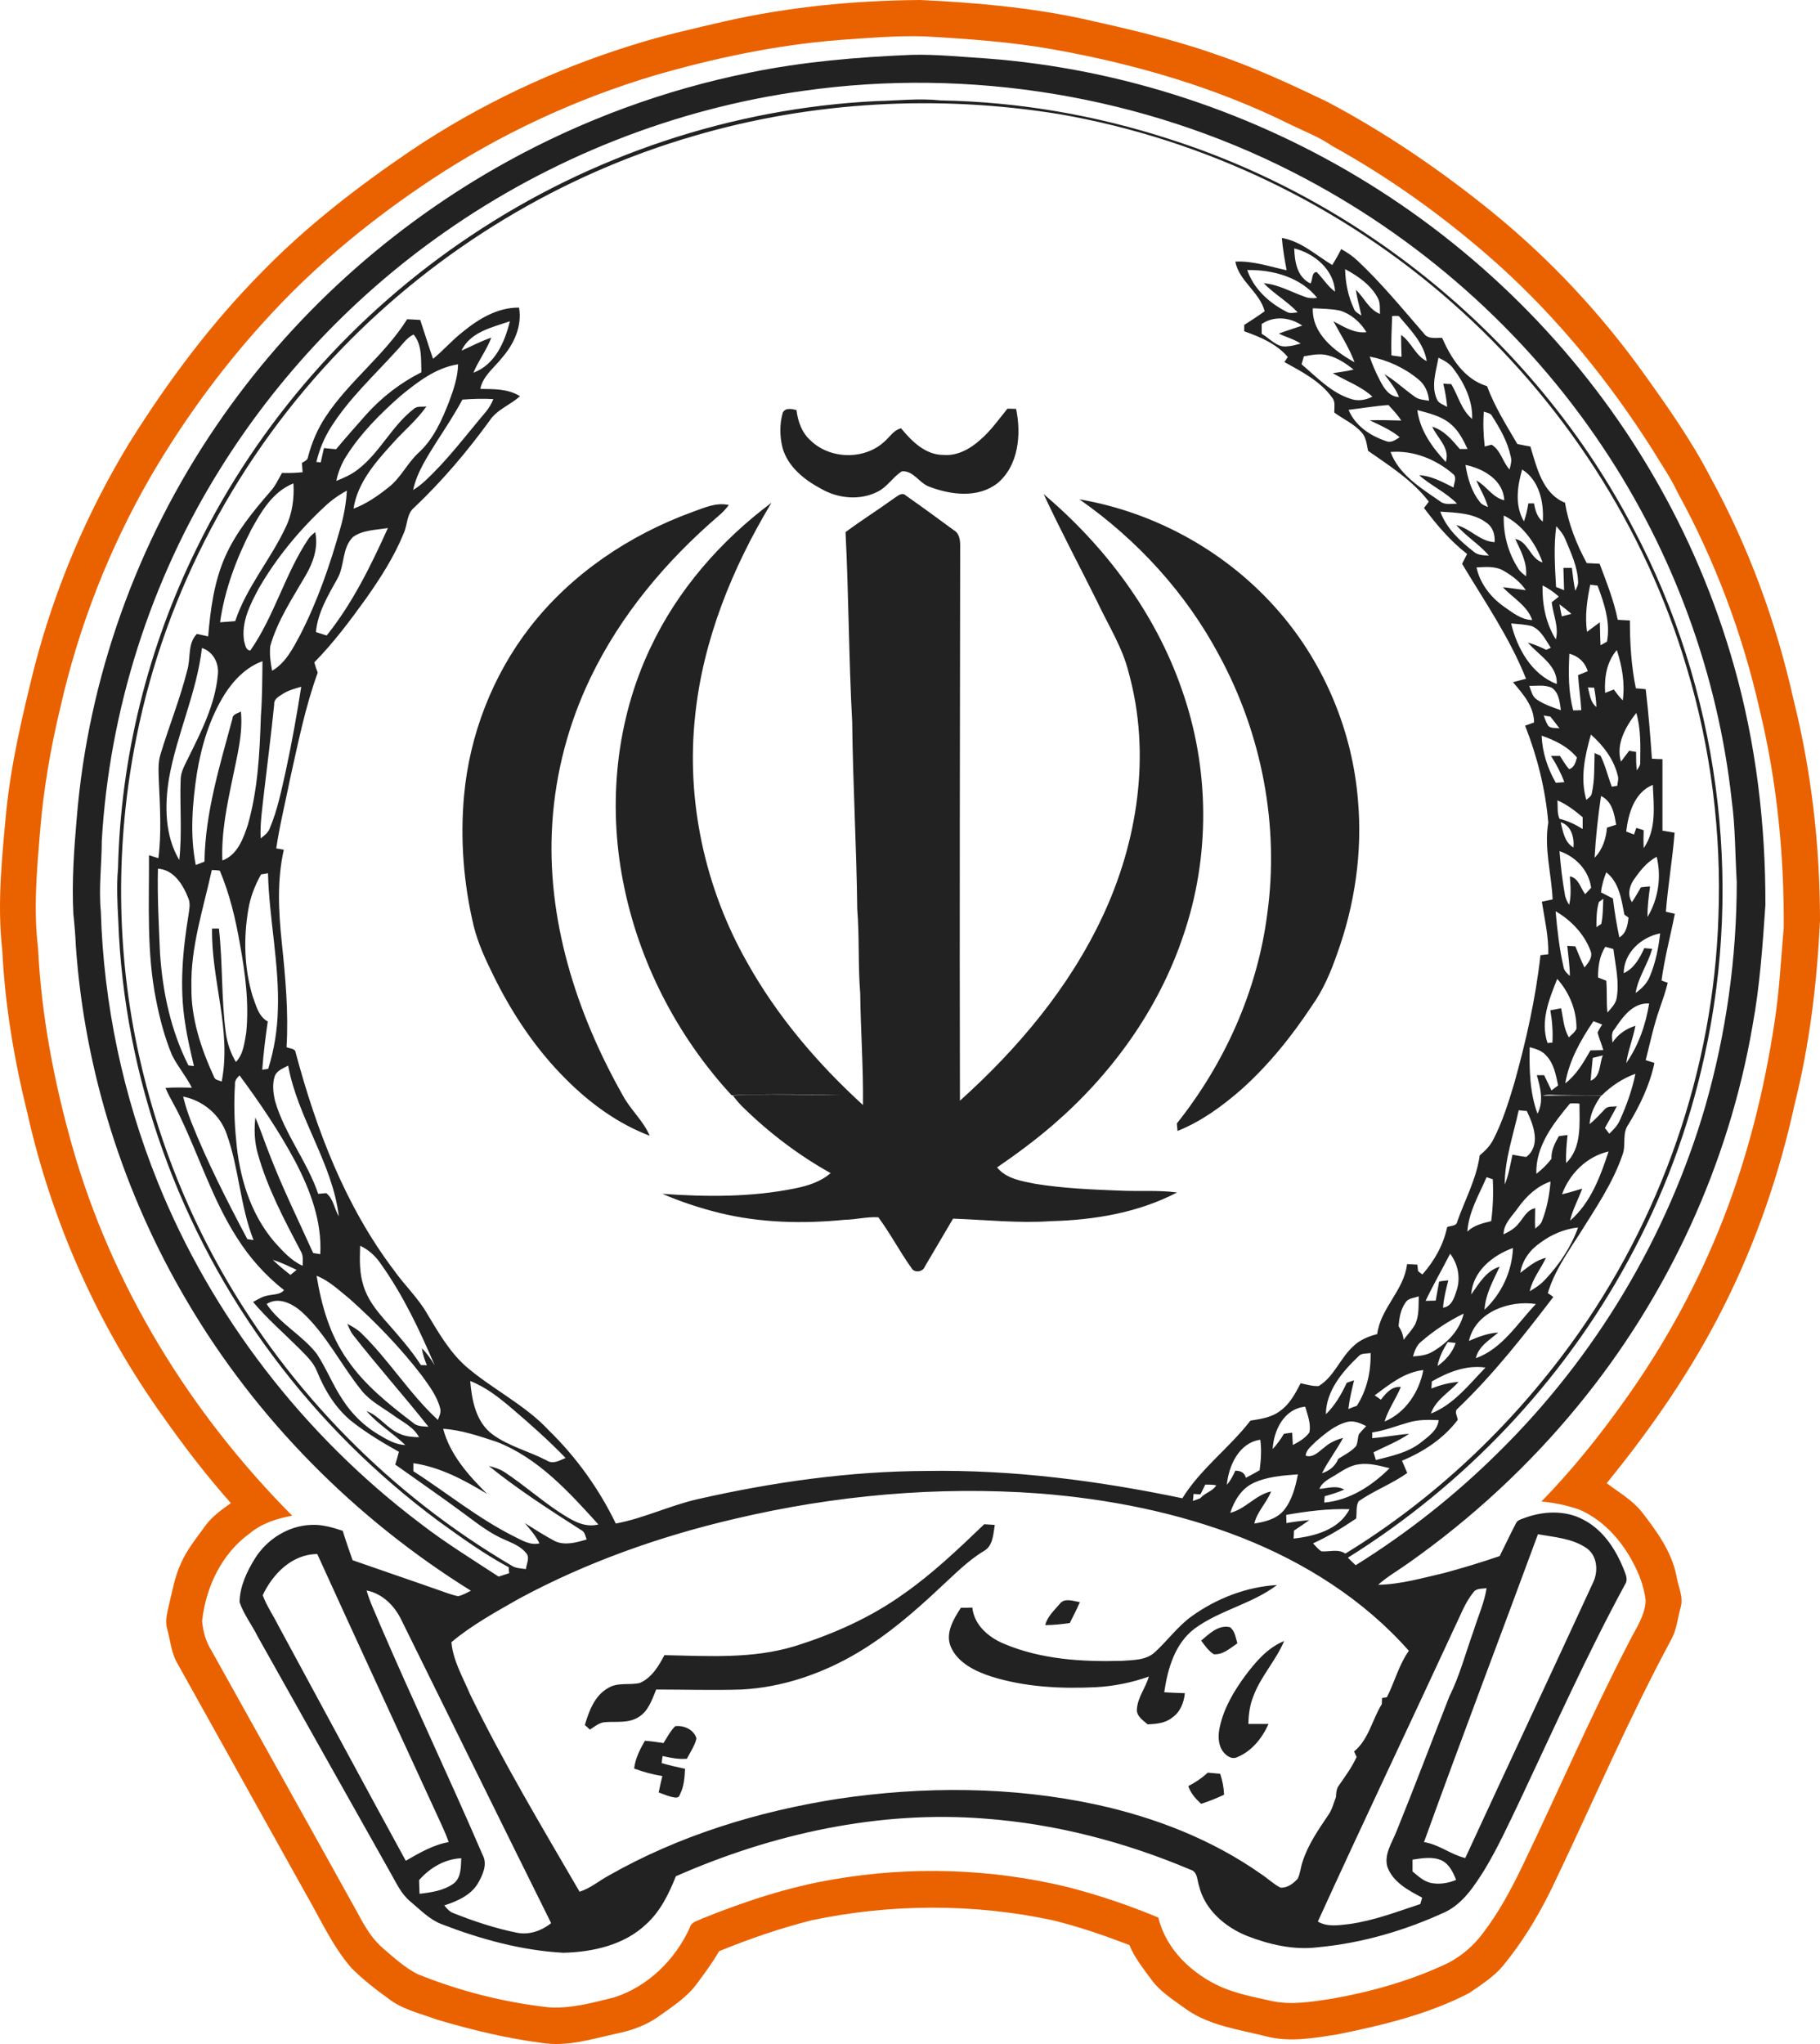<svg xmlns="http://www.w3.org/2000/svg" width="114" height="128" viewBox="0 0 114 128">
  <g fill="none" transform="translate(-6)">
    <path d="M17.741,0.094 L108.307,0.094 C117.876,0.094 125.768,7.999 125.768,17.579 L125.768,108.276 C125.768,117.857 117.876,125.761 108.307,125.761 L17.741,125.761 C8.173,125.761 0.28,117.857 0.28,108.276 L0.28,17.582 C0.272,12.946 2.108,8.497 5.384,5.216 C8.659,1.936 13.105,0.093 17.741,0.094"/>
    <g transform="translate(6)">
      <path fill="#EA6200" d="M45.344,1.348 C49.374,0.43 53.519,0.029 57.649,0 C61.051,0.158 64.466,0.459 67.81,1.176 C70.569,1.792 73.341,2.423 76.014,3.355 C78.472,4.172 80.815,5.262 83.145,6.38 C86.832,8.33 90.291,10.696 93.535,13.334 C97.079,16.231 100.223,19.586 102.896,23.299 C104.41,25.407 105.911,27.529 107.112,29.837 C109.513,34.21 111.256,38.942 112.342,43.817 C113.471,48.333 114,52.993 114,57.653 C113.814,61.524 113.357,65.381 112.414,69.138 C111.47,73.468 110.027,77.698 108.041,81.669 C106.04,85.698 103.467,89.412 100.638,92.881 C101.381,93.441 102.21,93.914 102.81,94.645 C103.753,95.864 104.711,97.154 105.011,98.703 C105.111,99.348 105.468,100.007 105.268,100.667 C105.082,101.341 105.025,102.058 104.682,102.674 C102.067,107.521 99.894,112.596 97.522,117.571 C96.607,119.564 95.493,121.471 94.092,123.163 C93.506,123.837 92.749,124.31 92.02,124.812 C89.447,126.146 86.618,126.819 83.802,127.393 C82.33,127.622 80.801,127.909 79.315,127.522 C77.614,127.092 75.785,126.862 74.313,125.83 C73.555,125.271 72.712,124.769 72.141,123.995 C71.626,123.292 71.069,122.604 70.74,121.801 C69.168,121.199 67.582,120.654 65.952,120.253 C60.993,119.192 55.806,119.206 50.832,120.253 C48.86,120.754 46.931,121.414 45.044,122.188 C44.63,122.905 44.13,123.579 43.629,124.253 C42.986,125.113 42.072,125.687 41.214,126.303 C40.457,126.834 39.571,127.149 38.67,127.336 C37.098,127.68 35.512,128.196 33.883,127.923 C31.682,127.637 29.509,127.106 27.38,126.475 C26.337,126.088 25.193,125.844 24.293,125.128 C23.493,124.554 22.707,123.938 22.007,123.235 C20.792,121.83 20.049,120.124 19.12,118.532 C16.419,113.686 13.718,108.84 11.016,103.993 C10.716,103.377 10.659,102.674 10.473,102.015 C10.316,101.484 10.488,100.939 10.602,100.423 C10.802,99.606 10.945,98.76 11.302,97.971 C11.674,97.082 12.303,96.323 12.86,95.548 C13.289,94.96 13.875,94.545 14.461,94.129 C12.946,92.423 11.56,90.616 10.245,88.752 C6.157,83.06 3.242,76.536 1.713,69.697 C0.884,66.356 0.312,62.944 0.141,59.503 C-0.188,56.578 0.126,53.653 0.398,50.742 C0.712,47.717 1.413,44.763 2.142,41.824 C3.428,36.863 5.443,32.088 8.115,27.715 C10.516,23.873 13.246,20.217 16.447,16.991 C19.248,14.123 22.435,11.671 25.751,9.42 C30.024,6.552 34.74,4.33 39.656,2.81 C41.514,2.222 43.429,1.792 45.344,1.348 L45.344,1.348 Z M52.519,2.509 C48.588,2.825 44.715,3.642 40.928,4.746 C35.998,6.223 31.296,8.416 27.009,11.255 C23.421,13.635 20.049,16.374 17.105,19.528 C14.161,22.668 11.588,26.152 9.416,29.88 C6.829,34.368 4.928,39.243 3.785,44.29 C3.171,46.828 2.727,49.423 2.513,52.018 C2.313,54.456 2.084,56.922 2.384,59.374 C2.585,63.575 3.385,67.747 4.528,71.79 C7.015,80.536 11.917,88.494 18.305,94.917 C17.348,95.089 16.404,95.391 15.647,96.021 C13.889,97.283 12.889,99.391 12.66,101.513 C12.717,102.158 12.889,102.803 13.246,103.363 C16.319,108.883 19.405,114.388 22.464,119.909 C22.878,120.697 23.35,121.471 24.036,122.045 C24.708,122.618 25.365,123.221 26.151,123.622 C28.781,124.683 31.539,125.386 34.354,125.701 C35.755,125.801 37.112,125.414 38.456,125.085 C40.585,124.411 42.3,122.719 43.215,120.697 C43.301,120.353 43.687,120.296 43.958,120.152 C46.631,119.077 49.389,118.159 52.233,117.686 C57.063,116.855 62.051,117.012 66.824,118.159 C68.782,118.661 70.697,119.306 72.555,120.081 C73.041,122.088 74.67,123.622 76.514,124.439 C77.486,124.855 78.529,125.056 79.558,125.285 C80.83,125.586 82.13,125.357 83.388,125.171 C85.917,124.726 88.404,124.024 90.719,122.92 C91.563,122.475 92.306,121.844 92.877,121.07 C93.906,119.736 94.692,118.245 95.421,116.726 C97.636,112.109 99.666,107.406 102.024,102.861 C102.438,102.015 103.039,101.212 103.081,100.222 C102.996,99.534 102.781,98.86 102.481,98.23 C101.738,96.667 100.552,95.247 98.951,94.545 C98.179,94.272 97.365,94.1 96.55,94.028 C98.437,92.093 100.137,89.985 101.709,87.777 C104.253,84.236 106.368,80.364 107.955,76.292 C109.484,72.364 110.513,68.234 111.142,64.076 C111.456,62.083 111.556,60.062 111.728,58.069 C111.756,53.509 111.299,48.921 110.227,44.476 C109.155,39.716 107.426,35.114 105.082,30.841 C104.653,29.923 104.068,29.092 103.553,28.231 C100.838,23.944 97.622,19.973 93.863,16.589 C90.677,13.736 87.175,11.198 83.431,9.133 C82.645,8.588 81.744,8.244 80.887,7.829 C76.228,5.506 71.183,4.029 66.067,3.111 C63.38,2.624 60.665,2.437 57.949,2.28 C56.134,2.222 54.334,2.38 52.519,2.509 L52.519,2.509 Z"/>
      <path fill="#222" d="M46.959,4.548 C50.291,3.863 53.68,3.578 57.084,3.435 C58.664,3.393 60.243,3.564 61.823,3.663 C70.282,4.305 78.554,7.043 85.749,11.506 C93.059,16.04 99.249,22.357 103.557,29.786 C105.74,33.522 107.435,37.529 108.612,41.693 C109.991,46.555 110.594,51.631 110.58,56.665 C110.407,59.189 110.235,61.727 109.776,64.222 C108.282,72.92 104.462,81.191 98.847,88.021 C95.788,91.757 92.197,95.079 88.234,97.874 C87.602,98.33 86.912,98.715 86.323,99.243 C87.745,99.214 89.11,98.815 90.474,98.501 C91.637,98.188 92.8,97.831 93.935,97.446 C94.28,96.762 94.596,96.077 94.955,95.393 C95.041,95.193 95.285,95.136 95.472,95.065 C96.649,94.623 98.042,94.552 99.177,95.165 C100.398,95.792 101.187,96.99 101.69,98.23 C101.805,98.544 102.006,98.901 101.791,99.214 C99.392,103.635 97.339,108.226 95.199,112.761 C94.495,114.229 93.82,115.712 92.973,117.11 C92.341,118.108 91.652,119.177 90.56,119.719 C88.032,120.888 85.318,121.687 82.532,121.943 C81.024,122.129 79.502,121.772 78.109,121.231 C76.73,120.674 75.466,119.591 75.107,118.108 C74.978,117.737 75.021,117.209 74.562,117.081 C70.483,115.356 66.131,114.215 61.708,113.887 C55.073,113.359 48.395,114.828 42.335,117.495 C41.904,118.578 41.373,119.676 40.497,120.475 C39.118,121.801 37.136,122.243 35.283,122.286 C32.655,122.143 30.085,121.43 27.643,120.489 C26.882,120.19 26.322,119.591 25.704,119.077 C25.13,118.607 24.828,117.922 24.469,117.295 C21.698,112.361 18.911,107.428 16.14,102.48 C15.781,101.752 15.264,101.097 15.005,100.327 C15.02,99.343 15.465,98.402 15.982,97.575 C16.729,96.391 18.05,95.55 19.472,95.493 C20.161,95.45 20.822,95.65 21.468,95.863 C21.654,96.477 21.87,97.09 22.085,97.703 C23.866,98.33 25.647,98.929 27.428,99.557 C27.844,99.699 28.261,99.87 28.692,99.956 C28.979,99.899 29.237,99.742 29.496,99.614 C22.229,95.093 16.039,88.848 11.716,81.49 C7.724,74.731 5.297,67.06 4.751,59.246 C4.722,58.561 4.665,57.891 4.593,57.207 C4.493,55.196 4.636,53.2 4.809,51.204 C5.527,42.463 8.586,33.936 13.54,26.678 C18.193,19.833 24.498,14.13 31.765,10.123 C36.49,7.513 41.645,5.617 46.959,4.548 L46.959,4.548 Z M50.334,5.688 C42.263,6.8 34.494,9.88 27.844,14.543 C22.215,18.479 17.404,23.555 13.784,29.373 C9.419,36.36 6.848,44.459 6.374,52.672 C6.374,54.141 6.173,55.61 6.317,57.093 C6.489,62.882 7.71,68.643 9.878,74.018 C13.267,82.431 19.026,89.875 26.279,95.364 C27.859,96.591 29.553,97.632 31.233,98.73 C31.449,98.658 31.679,98.587 31.894,98.516 C31.88,98.387 31.865,98.273 31.865,98.145 C30.329,97.318 28.921,96.305 27.5,95.279 C23.55,92.356 20.032,88.862 17.102,84.927 C11.228,77.07 7.753,67.445 7.408,57.649 C7.351,56.551 7.293,55.453 7.394,54.355 C7.552,47.425 9.261,40.552 12.32,34.335 C16.168,26.45 22.171,19.634 29.496,14.757 C36.992,9.738 45.868,6.772 54.901,6.33 C56.237,6.301 57.572,6.145 58.908,6.287 C63.791,6.373 68.659,7.214 73.298,8.725 C85.677,12.69 96.333,21.63 102.308,33.094 C107.636,43.147 109.23,55.068 106.76,66.147 C105.783,70.639 104.16,74.974 101.949,79.009 C97.841,86.552 91.738,92.983 84.428,97.546 C84.586,97.703 84.744,97.86 84.916,98.017 C88.147,96.006 91.163,93.625 93.863,90.944 C99.938,84.969 104.447,77.426 106.817,69.27 C108.124,64.707 108.785,59.973 108.785,55.239 C108.684,53.528 108.698,51.803 108.469,50.106 C107.607,42.235 104.807,34.592 100.398,28.004 C95.558,20.732 88.794,14.757 80.981,10.779 C71.646,6.016 60.775,4.205 50.334,5.688 L50.334,5.688 Z M43.469,8.512 C35.111,10.936 27.428,15.598 21.396,21.844 C14.933,28.517 10.381,37.016 8.557,46.113 C7.221,52.715 7.25,59.602 8.729,66.19 C9.778,70.881 11.501,75.401 13.871,79.594 C18.165,87.194 24.512,93.61 32.052,98.045 C32.311,98.216 32.641,98.216 32.942,98.259 C32.971,97.945 33.201,97.56 32.971,97.275 C32.641,96.847 32.124,96.648 31.65,96.434 C30.688,96.035 29.869,95.379 29.036,94.765 C27.629,93.725 26.178,92.726 24.757,91.714 C24.843,91.457 24.915,91.186 24.986,90.915 C23.995,90.359 23.019,89.775 22.114,89.076 C21.066,88.263 20.348,87.094 19.859,85.882 C19.63,85.297 19.156,84.87 18.725,84.428 C17.763,83.472 16.729,82.574 15.853,81.533 C16.14,81.376 16.427,81.191 16.743,81.134 C17.102,81.048 17.533,81.091 17.791,80.791 C16.614,79.865 15.608,78.738 14.818,77.469 C13.325,75.131 12.492,72.464 11.3,69.969 C11.013,69.341 10.639,68.771 10.366,68.129 C10.912,68.087 11.472,68.101 12.018,68.115 C11.659,67.402 11.128,66.789 10.769,66.062 C10.309,64.949 10.007,63.794 9.778,62.625 C9.175,59.645 9.347,56.579 9.332,53.556 C9.534,53.613 9.72,53.685 9.921,53.742 C10.122,52.145 10.022,50.533 9.95,48.936 C9.936,48.352 9.878,47.753 10.065,47.197 C10.596,45.443 11.286,43.746 11.731,41.964 C11.961,41.208 11.731,40.31 12.334,39.696 C12.564,39.753 12.808,39.796 13.038,39.853 C13.181,38.156 13.411,36.417 14.115,34.834 C14.79,33.323 15.853,32.025 16.93,30.784 C17.246,30.442 17.432,30.014 17.662,29.615 C18.093,29.629 18.524,29.615 18.955,29.572 C18.94,29.373 18.926,29.187 18.911,28.988 C19.069,28.888 19.285,28.817 19.299,28.589 C19.529,27.719 19.888,26.863 20.391,26.107 C21.856,23.869 24.082,22.257 25.503,19.99 C25.776,20.004 26.049,20.019 26.322,20.033 C26.595,20.846 26.839,21.659 27.126,22.471 C27.772,21.944 28.318,21.302 28.979,20.789 C29.984,19.962 31.176,19.249 32.512,19.263 C32.713,20.418 32.196,21.544 31.449,22.4 C30.961,23.027 30.243,23.541 30.085,24.354 C30.932,24.368 31.822,24.339 32.569,24.81 C31.966,25.366 31.133,25.637 30.673,26.336 C29.266,28.275 27.701,30.114 25.963,31.768 C25.46,32.168 25.532,32.866 25.288,33.394 C24.699,34.848 23.837,36.189 22.933,37.472 C21.927,38.869 20.893,40.253 19.687,41.479 C19.744,41.693 19.816,41.907 19.902,42.121 C19.113,44.288 18.667,46.555 18.165,48.794 C17.877,50.234 17.518,51.674 17.303,53.129 C17.418,53.143 17.662,53.186 17.777,53.214 C17.346,55.111 17.447,57.078 17.648,59.003 C17.877,61.185 18.079,63.381 17.949,65.577 C18.15,65.677 18.495,65.634 18.524,65.933 C19.816,70.753 21.626,75.516 24.67,79.537 C25.331,80.478 26.193,81.276 26.767,82.289 C27.456,83.429 28.131,84.613 29.137,85.526 C30.803,86.98 32.871,87.95 34.379,89.575 C36.102,91.258 37.524,93.24 38.572,95.407 C40.324,95.079 41.947,94.281 43.699,93.881 C48.41,92.812 53.221,92.128 58.06,92.113 C63.446,92.028 68.803,92.726 74.059,93.824 C75.208,91.971 77.003,90.673 78.324,88.962 C78.97,88.862 79.66,88.762 80.191,88.349 C80.794,87.921 81.139,87.251 81.469,86.623 C81.843,86.695 82.216,86.823 82.604,86.795 C83.566,86.21 83.94,85.055 84.758,84.313 C85.175,83.9 85.72,83.686 86.266,83.543 C86.467,81.918 87.946,80.806 88.133,79.166 C88.348,79.166 88.564,79.18 88.779,79.194 C88.794,79.294 88.808,79.494 88.822,79.594 C88.894,79.651 89.023,79.765 89.095,79.808 C89.842,78.966 90.416,77.954 90.646,76.842 C90.862,76.742 91.235,76.799 91.278,76.499 C91.766,75.116 92.484,73.819 92.686,72.35 C93.03,72.065 93.346,71.751 93.547,71.338 C94.122,70.225 94.495,69.013 94.854,67.816 C95.587,65.192 96.19,62.525 96.491,59.816 C96.606,59.802 96.865,59.773 96.98,59.759 C97.008,58.647 96.75,57.563 96.577,56.465 C96.807,56.422 97.037,56.365 97.252,56.323 C97.181,54.711 96.707,53.129 96.98,51.517 C96.807,49.435 96.29,47.382 95.529,45.443 C95.716,45.372 95.902,45.315 96.089,45.243 C96.089,44.231 95.385,43.447 94.768,42.719 C95.041,42.648 95.314,42.577 95.587,42.506 C94.567,39.939 92.987,37.657 91.58,35.305 C91.68,35.105 91.795,34.891 91.896,34.691 C90.847,33.879 89.986,32.866 89.196,31.811 C89.296,31.683 89.397,31.554 89.497,31.412 C88.478,30.086 87.042,29.173 85.692,28.232 C85.605,27.833 85.577,27.376 85.275,27.063 C84.801,26.535 84.141,26.25 83.58,25.837 C83.566,25.523 83.667,25.152 83.437,24.895 C82.704,23.869 81.527,23.27 80.45,22.671 C80.507,22.6 80.608,22.443 80.665,22.357 C79.961,21.53 78.942,21.102 77.936,20.746 C77.936,20.618 77.936,20.475 77.936,20.347 C78.367,20.076 78.798,19.791 79.215,19.491 C78.899,18.279 77.621,17.623 77.376,16.383 C78.482,16.326 79.531,16.696 80.593,16.925 C80.464,16.254 80.349,15.584 80.292,14.9 C81.512,15.114 82.432,15.983 83.451,16.597 C83.652,16.269 83.839,15.941 84.011,15.598 C84.37,15.798 84.715,16.026 85.017,16.311 C86.525,17.723 87.831,19.32 89.181,20.874 C89.44,21.259 89.928,21.145 90.33,21.159 C90.89,22.429 91.723,23.755 93.145,24.182 C93.619,25.466 94.351,26.621 95.041,27.804 C95.314,27.861 95.587,27.918 95.859,27.961 C96.262,29.273 96.606,30.899 98.028,31.483 C98.243,32.809 98.746,34.078 99.392,35.262 C99.665,35.276 99.924,35.29 100.197,35.305 C100.627,36.46 101.087,37.6 101.331,38.812 C101.59,38.827 101.834,38.841 102.092,38.855 C102.092,40.281 102.178,41.707 102.466,43.104 C102.667,43.119 102.882,43.133 103.083,43.161 C103.255,44.602 103.37,46.056 103.471,47.51 C103.686,47.525 103.916,47.539 104.132,47.539 C104.132,49.036 104.132,50.533 104.132,52.016 C104.376,52.059 104.634,52.102 104.893,52.145 C104.763,53.799 104.476,55.439 104.347,57.093 C104.534,57.135 104.72,57.178 104.907,57.221 C104.634,58.618 104.261,59.987 104.074,61.399 C104.175,61.442 104.361,61.513 104.462,61.542 C104.333,62.083 104.146,62.611 103.959,63.153 C103.586,64.208 103.356,65.306 103.083,66.39 C103.255,66.447 103.442,66.504 103.629,66.561 C103.342,67.93 102.724,69.227 101.992,70.425 C101.59,70.981 101.862,71.694 101.633,72.307 C101.015,74.118 99.909,75.715 98.904,77.326 C98.157,78.481 97.353,79.636 96.951,80.977 C97.037,81.034 97.209,81.148 97.296,81.219 C95.429,83.658 93.533,86.082 91.307,88.206 C91.063,88.392 91.293,88.691 91.307,88.919 C90.416,90.088 89.167,90.915 87.817,91.472 C87.918,91.728 88.047,91.985 88.147,92.242 C87.185,92.926 86.065,93.34 85.103,94.01 C84.916,94.323 85.002,94.737 84.945,95.093 C84.083,95.678 83.193,96.22 82.245,96.648 C82.403,96.819 82.561,97.004 82.762,97.147 C83.265,97.19 83.81,96.976 84.27,97.289 C89.813,93.896 94.624,89.347 98.43,84.114 C104.045,76.385 107.32,66.974 107.636,57.449 C107.837,52.188 107.176,46.883 105.654,41.821 C103.054,33.023 97.856,25.024 90.948,18.949 C84.069,12.875 75.481,8.74 66.404,7.157 C58.822,5.916 50.894,6.33 43.469,8.512 L43.469,8.512 Z M81.067,15.556 C81.096,16.383 81.24,17.352 82.087,17.752 C82.231,17.552 82.144,17.024 82.475,17.039 C82.877,17.438 83.164,17.937 83.624,18.265 C83.552,16.882 82.331,15.869 81.067,15.556 L81.067,15.556 Z M78.123,16.91 C78.525,18.08 79.488,18.964 80.579,19.52 C80.794,19.662 81.053,19.577 81.283,19.562 C80.651,18.878 79.803,18.407 79.157,17.737 C80.062,17.809 80.866,18.279 81.714,18.579 C81.958,18.678 82.231,18.693 82.503,18.65 C81.455,17.352 79.717,16.882 78.123,16.91 L78.123,16.91 Z M84.255,16.853 C84.27,17.695 84.442,18.55 84.801,19.32 C84.873,19.548 85.103,19.634 85.275,19.762 C85.16,19.22 85.002,18.693 84.93,18.151 C85.447,18.636 85.735,19.377 86.438,19.662 C86.424,19.334 86.467,18.978 86.309,18.678 C85.878,17.851 85.074,17.295 84.255,16.853 L84.255,16.853 Z M82.231,19.306 C82.173,20.889 83.58,21.987 84.844,22.685 C84.514,21.787 83.983,20.974 83.523,20.119 C84.169,20.461 84.83,20.889 85.591,20.803 C85.218,20.176 84.629,19.662 83.925,19.448 C83.365,19.334 82.791,19.334 82.231,19.306 L82.231,19.306 Z M87.2,19.791 C87.171,20.618 87.128,21.43 87.156,22.257 C87.358,22.286 87.573,22.314 87.788,22.343 C87.774,21.887 87.76,21.43 87.76,20.974 C88.406,21.416 88.65,22.272 89.368,22.614 C89.181,21.473 88.32,20.632 87.616,19.791 C87.472,19.776 87.343,19.776 87.2,19.791 L87.2,19.791 Z M79.028,20.29 C79.028,20.489 79.028,20.703 79.028,20.903 C79.545,21.188 79.976,21.787 80.636,21.687 C80.924,21.673 81.196,21.587 81.469,21.516 C81.053,21.231 80.55,21.117 80.105,20.889 C80.593,20.703 81.082,20.561 81.57,20.389 C80.809,19.862 79.803,19.762 79.028,20.29 L79.028,20.29 Z M28.907,21.958 C29.524,21.687 30.128,21.359 30.774,21.145 C30.487,21.915 29.97,22.571 29.654,23.341 C31.004,22.842 31.621,21.416 31.937,20.119 C30.817,20.504 29.453,20.789 28.907,21.958 L28.907,21.958 Z M24.843,21.958 C23.435,23.512 21.87,24.952 20.75,26.721 C20.319,27.391 20.003,28.146 19.816,28.931 C19.888,28.931 20.017,28.945 20.089,28.959 C20.161,28.66 20.218,28.36 20.29,28.061 C20.549,28.089 20.793,28.104 21.051,28.132 C21.669,27.391 22.315,26.664 22.947,25.951 C23.924,24.867 25.087,23.969 26.394,23.313 C26.365,22.514 26.451,21.587 25.905,20.946 C25.46,21.159 25.187,21.602 24.843,21.958 L24.843,21.958 Z M81.67,22.314 C81.642,22.443 81.556,22.685 81.527,22.814 C82.475,23.612 83.351,24.567 84.571,24.967 C85.031,25.138 85.534,25.067 85.964,24.838 C85.246,24.182 84.313,23.854 83.48,23.37 C83.911,23.298 84.356,23.256 84.787,23.142 C84.313,22.771 83.796,22.414 83.193,22.257 C82.69,22.115 82.173,22.229 81.67,22.314 L81.67,22.314 Z M85.792,22.329 C85.964,22.842 86.18,23.341 86.438,23.826 C86.683,24.311 87.013,24.838 87.63,24.867 C87.429,24.325 87.042,23.897 86.711,23.427 C87.386,23.826 87.946,24.368 88.593,24.824 C88.851,25.038 89.196,25.038 89.512,25.095 C89.469,24.582 89.253,24.068 88.822,23.74 C87.961,23.027 86.898,22.543 85.792,22.329 L85.792,22.329 Z M90,24.995 C90.101,25.266 90.416,25.337 90.646,25.48 C90.603,24.981 90.517,24.496 90.402,24.026 C90.574,24.04 90.732,24.04 90.905,24.054 C91.336,24.781 91.537,25.68 92.212,26.236 C92.255,25.095 91.723,23.997 91.048,23.099 C90.819,22.771 90.46,22.571 90.101,22.4 C89.957,23.241 89.627,24.154 90,24.995 L90,24.995 Z M25.101,24.781 C23.837,25.894 22.617,27.106 21.712,28.531 C21.396,29.016 21.181,29.558 21.066,30.114 C21.54,29.929 22.014,29.715 22.416,29.401 C23.809,28.332 24.541,26.664 25.934,25.594 C26.15,25.409 26.451,25.494 26.71,25.452 C26.106,26.321 25.274,26.991 24.57,27.79 C23.507,28.959 22.387,30.243 22.143,31.854 C22.947,31.554 23.665,31.055 24.326,30.528 C25.087,29.943 25.489,29.045 26.178,28.389 C27.155,27.519 27.686,26.293 28.146,25.109 C28.419,24.368 28.677,23.612 28.692,22.814 C27.298,23.027 26.15,23.926 25.101,24.781 L25.101,24.781 Z M28.964,25.024 C28.49,25.908 27.93,26.763 27.385,27.605 C26.781,28.574 26.121,29.558 25.877,30.685 C26.135,30.528 26.379,30.342 26.609,30.129 C28.031,28.817 29.18,27.262 30.429,25.794 C30.63,25.551 30.788,25.28 30.903,24.995 C30.257,24.952 29.611,24.981 28.964,25.024 L28.964,25.024 Z M84.471,25.665 C84.873,26.649 85.821,27.291 86.812,27.619 C87.128,27.761 87.415,27.548 87.673,27.376 C87.113,26.92 86.438,26.621 85.792,26.321 C86.453,26.293 87.113,26.321 87.774,26.336 C87.544,25.979 87.257,25.68 86.97,25.366 C86.122,25.423 85.304,25.566 84.471,25.665 L84.471,25.665 Z M88.779,25.68 C88.937,26.949 89.713,28.018 90.56,28.931 C90.847,28.061 90.029,27.434 89.713,26.721 C90.46,26.949 90.948,27.548 91.436,28.118 C91.594,28.118 91.766,28.118 91.924,28.118 C91.652,27.548 91.364,26.963 90.862,26.549 C90.273,26.05 89.512,25.879 88.779,25.68 L88.779,25.68 Z M92.944,25.779 C92.887,26.507 92.915,27.234 93.001,27.961 C93.116,27.933 93.317,27.876 93.432,27.847 C94.007,28.204 94.122,28.931 94.553,29.401 C94.624,29.13 94.71,28.845 94.624,28.574 C94.438,27.676 93.964,26.849 93.475,26.079 C93.389,25.865 93.131,25.851 92.944,25.779 L92.944,25.779 Z M87.099,28.303 C87.63,29.729 88.995,30.556 90.187,31.383 C90.488,31.64 90.905,31.54 91.264,31.54 C90.574,30.827 89.627,30.414 88.894,29.758 C89.684,29.801 90.373,30.2 91.048,30.528 C91.063,30.257 91.278,29.9 91.02,29.686 C89.943,28.76 88.535,28.189 87.099,28.303 L87.099,28.303 Z M91.795,29.116 C91.924,29.943 92.169,30.784 92.7,31.44 C92.815,31.611 93.03,31.669 93.203,31.754 C93.045,31.169 92.714,30.642 92.47,30.086 C93.116,30.428 93.475,31.155 94.222,31.326 C94.165,30.071 92.93,29.344 91.795,29.116 L91.795,29.116 Z M95.342,29.401 C95.041,30.456 94.868,31.654 95.457,32.652 C95.587,32.282 95.673,31.911 95.73,31.526 C95.816,31.526 95.989,31.526 96.089,31.526 C96.161,31.954 96.276,32.381 96.635,32.667 C96.721,31.469 96.419,30.071 95.342,29.401 L95.342,29.401 Z M15.738,33.166 C14.804,34.991 14.072,36.93 13.784,38.969 C14.1,38.941 14.416,38.926 14.732,38.898 C15.436,36.773 16.944,35.048 17.892,33.023 C18.308,32.168 18.438,31.212 18.38,30.271 C17.088,30.784 16.37,32.025 15.738,33.166 L15.738,33.166 Z M20.319,31.74 C18.725,33.223 17.317,34.934 16.226,36.816 C15.68,37.828 15.091,38.969 15.292,40.153 C15.364,40.367 15.379,40.723 15.68,40.737 C17.188,38.57 17.849,35.946 19.314,33.75 C19.428,33.579 19.586,33.451 19.744,33.323 C19.945,34.264 19.63,35.205 19.156,36.018 C18.323,37.458 17.389,38.841 16.93,40.452 C16.872,40.966 16.944,41.493 17.045,42.006 C17.892,41.507 18.337,40.623 18.782,39.796 C19.888,37.657 20.678,35.362 21.324,33.052 C21.54,32.296 21.683,31.512 21.726,30.727 C21.238,30.984 20.75,31.326 20.319,31.74 L20.319,31.74 Z M90.215,32.039 C90.603,33.094 91.45,33.879 92.312,34.549 C92.571,34.777 92.93,34.777 93.26,34.791 C92.657,34.078 91.824,33.594 91.221,32.881 C92.097,33.094 92.686,33.907 93.619,33.95 C93.648,33.494 93.519,33.023 93.131,32.752 C92.298,32.111 91.206,32.111 90.215,32.039 L90.215,32.039 Z M94.193,32.282 C94.15,33.451 94.466,34.62 95.098,35.604 C95.213,35.804 95.414,35.946 95.587,36.089 C95.673,35.248 95.256,34.492 94.912,33.75 C95.73,33.907 95.859,35.005 96.621,35.219 C96.19,34.007 95.371,32.866 94.193,32.282 L94.193,32.282 Z M97.482,32.952 C97.31,34.207 97.396,35.49 97.468,36.759 C97.597,36.802 97.841,36.902 97.971,36.959 C97.956,36.488 97.942,36.018 97.927,35.561 C98.1,35.561 98.272,35.561 98.459,35.561 C98.516,36.046 98.574,36.531 98.674,37.001 C98.746,36.816 98.861,36.645 98.847,36.431 C98.818,35.476 98.387,34.592 98.028,33.722 C97.899,33.422 97.683,33.18 97.482,32.952 L97.482,32.952 Z M22.1,33.636 C21.41,34.335 21.597,35.419 21.137,36.231 C20.549,37.287 19.902,38.356 19.788,39.582 C20.017,39.654 20.247,39.725 20.462,39.796 C22.085,37.771 23.234,35.419 24.297,33.066 C23.55,33.194 22.717,33.18 22.1,33.636 L22.1,33.636 Z M92.484,35.533 C92.7,36.531 93.346,37.372 94.179,37.971 C94.725,38.342 95.271,38.812 95.974,38.827 C95.658,37.914 94.754,37.443 94.136,36.773 C94.61,36.816 95.098,36.902 95.572,36.959 C95.242,36.46 94.754,36.075 94.237,35.775 C93.705,35.433 93.073,35.504 92.484,35.533 L92.484,35.533 Z M96.621,36.659 C96.592,37.828 96.822,39.041 97.454,40.039 C97.655,39.254 97.281,38.484 97.195,37.714 C97.339,37.6 97.497,37.486 97.64,37.358 C97.339,37.087 96.994,36.845 96.621,36.659 L96.621,36.659 Z M99.608,36.616 C99.407,37.586 99.263,38.584 99.407,39.568 C99.665,39.368 99.938,39.169 100.211,38.969 C100.225,39.454 100.225,39.925 100.254,40.409 C100.354,40.352 100.556,40.238 100.656,40.181 C100.886,38.983 100.484,37.786 100.067,36.673 C99.952,36.659 99.723,36.631 99.608,36.616 L99.608,36.616 Z M97.683,37.843 C97.726,38.099 97.769,38.342 97.827,38.598 C98.028,38.541 98.229,38.499 98.43,38.442 C98.186,38.228 97.927,38.028 97.683,37.843 L97.683,37.843 Z M94.653,39.041 C95.026,40.595 95.931,42.235 97.511,42.833 C97.568,41.65 96.376,41.037 95.701,40.238 C96.104,40.352 96.477,40.509 96.85,40.695 C96.922,40.666 97.066,40.595 97.138,40.566 C96.807,40.067 96.534,39.468 95.96,39.212 C95.529,39.098 95.084,39.083 94.653,39.041 L94.653,39.041 Z M12.65,40.581 C12.32,43.39 11.07,45.985 10.582,48.765 C10.309,50.462 10.323,52.33 11.228,53.856 C11.415,52.188 11.257,50.505 11.314,48.837 C11.314,48.323 11.602,47.867 11.817,47.411 C12.621,45.785 13.469,44.117 13.641,42.292 C13.741,41.564 13.368,40.809 12.65,40.581 L12.65,40.581 Z M100.541,43.39 C100.685,43.333 100.958,43.233 101.087,43.176 C101.259,43.418 101.432,43.646 101.647,43.86 C101.791,42.791 101.604,41.721 101.274,40.709 C100.627,41.45 100.484,42.448 100.541,43.39 L100.541,43.39 Z M98.301,40.937 C98.243,42.121 98.229,43.333 98.545,44.488 C98.674,44.488 98.933,44.473 99.048,44.473 C99.005,43.732 98.89,43.005 98.847,42.277 C99.048,42.192 99.249,42.121 99.45,42.035 C99.292,41.479 98.861,41.08 98.301,40.937 L98.301,40.937 Z M14.072,43.475 C13.138,44.972 12.621,46.683 12.334,48.423 C12.047,50.32 11.889,52.273 12.262,54.17 C12.449,54.098 12.621,54.027 12.808,53.956 C12.851,50.89 13.77,47.938 14.56,45.001 C14.574,44.716 14.89,44.673 15.091,44.559 C15.221,45.942 14.862,47.297 14.589,48.637 C14.23,50.362 13.856,52.116 13.928,53.884 C14.876,53.542 15.235,52.515 15.522,51.66 C16.154,49.45 16.269,47.125 16.341,44.83 C16.427,43.689 16.427,42.548 16.441,41.408 C15.436,41.764 14.646,42.577 14.072,43.475 L14.072,43.475 Z M95.788,42.948 C95.902,43.233 95.96,43.575 96.218,43.775 C96.678,44.103 97.238,44.288 97.769,44.473 C97.698,43.974 97.655,43.39 97.209,43.076 C96.764,42.862 96.262,42.962 95.788,42.948 L95.788,42.948 Z M99.464,43.047 C99.579,43.475 99.608,43.974 99.995,44.274 C99.981,43.86 99.924,43.461 99.852,43.062 C99.751,43.062 99.565,43.062 99.464,43.047 L99.464,43.047 Z M17.748,43.432 C17.49,43.603 17.145,43.76 17.174,44.117 C16.987,45.985 16.743,47.853 16.527,49.721 C16.427,50.648 16.283,51.574 16.326,52.501 C16.556,52.33 16.8,52.145 16.901,51.86 C17.389,50.705 17.633,49.464 17.906,48.252 C18.28,46.512 18.596,44.758 18.868,43.005 C18.481,43.119 18.093,43.218 17.748,43.432 L17.748,43.432 Z M96.692,44.801 C96.764,44.987 96.822,45.186 96.922,45.357 C97.051,45.657 97.425,45.557 97.683,45.614 C97.497,45.357 97.296,45.115 97.109,44.873 C96.994,44.858 96.793,44.83 96.692,44.801 L96.692,44.801 Z M101.532,47.696 C101.704,47.468 101.877,47.24 102.049,47.011 C102.193,47.04 102.336,47.068 102.48,47.083 C102.48,47.468 102.48,47.853 102.523,48.238 C102.638,48.081 102.767,47.91 102.738,47.71 C102.753,46.683 102.782,45.643 102.494,44.644 C101.834,45.486 101.202,46.584 101.532,47.696 L101.532,47.696 Z M96.563,46.07 C96.606,47.111 96.936,48.124 97.454,49.022 C97.583,49.008 97.856,48.993 97.985,48.979 C97.769,48.395 97.482,47.853 97.152,47.339 C97.296,47.339 97.568,47.339 97.712,47.339 C97.899,47.625 98.057,47.91 98.286,48.166 C98.617,48.067 98.689,47.724 98.775,47.439 C98.215,46.755 97.396,46.355 96.563,46.07 L96.563,46.07 Z M99.364,50.091 C99.493,49.963 99.694,49.863 99.708,49.664 C99.895,48.837 99.852,47.995 99.881,47.154 C99.981,47.197 100.168,47.282 100.254,47.325 C100.556,47.938 100.714,48.623 100.958,49.264 C101.044,49.25 101.216,49.222 101.302,49.207 C101.317,48.993 101.403,48.78 101.331,48.566 C101.087,47.553 100.426,46.683 99.651,45.999 C99.277,47.311 98.961,48.723 99.364,50.091 L99.364,50.091 Z M101.862,52.073 C102.02,52.13 102.193,52.202 102.351,52.259 C102.394,52.116 102.451,51.974 102.494,51.845 C102.652,51.888 102.796,51.945 102.954,51.988 C102.94,52.359 102.94,52.729 102.954,53.114 C103.772,51.945 103.586,50.476 103.528,49.15 C102.365,49.621 101.992,50.961 101.862,52.073 L101.862,52.073 Z M99.881,53.713 C100.383,53.2 100.599,52.515 100.656,51.831 C100.843,51.774 101.029,51.703 101.231,51.646 C101.116,50.975 100.986,50.177 100.283,49.849 C100.096,51.132 99.952,52.416 99.881,53.713 L99.881,53.713 Z M97.554,50.12 C97.583,50.505 97.525,50.918 97.683,51.275 C98.2,51.403 98.689,51.631 99.134,51.917 C99.134,51.66 99.134,51.418 99.134,51.175 C98.645,50.762 98.143,50.377 97.554,50.12 L97.554,50.12 Z M97.755,51.489 C97.899,52.059 97.999,52.758 98.559,53.072 C98.617,52.444 98.416,51.688 97.755,51.489 L97.755,51.489 Z M97.683,53.3 C97.755,54.198 97.856,55.096 98.014,55.98 C98.042,56.223 98.157,56.451 98.286,56.665 C98.43,56.08 98.373,55.467 98.33,54.882 C98.89,54.982 98.99,55.61 99.292,55.995 C99.421,55.866 99.536,55.724 99.665,55.595 C99.522,54.512 98.703,53.642 97.683,53.3 L97.683,53.3 Z M102.322,55.111 C102.049,55.524 101.934,56.066 102.221,56.494 C102.423,56.194 102.595,55.881 102.782,55.567 C102.968,55.538 103.169,55.524 103.356,55.51 C103.27,56.137 103.184,56.779 103.198,57.421 C103.873,56.294 104.074,54.925 103.772,53.656 C103.141,53.984 102.71,54.555 102.322,55.111 L102.322,55.111 Z M9.893,54.398 C9.849,56.152 9.95,57.92 10.022,59.674 C10.18,62.098 10.697,64.536 11.803,66.718 C11.889,66.732 12.061,66.746 12.147,66.76 C11.946,65.876 11.731,65.007 11.602,64.108 C11.228,61.827 11.444,59.502 11.817,57.235 C11.86,56.922 11.932,56.579 11.803,56.266 C11.472,55.424 10.912,54.469 9.893,54.398 L9.893,54.398 Z M13.267,54.483 C12.736,56.907 11.932,59.303 11.989,61.812 C11.961,63.766 12.592,65.662 13.397,67.416 C13.454,67.644 13.713,67.644 13.885,67.73 C14.517,64.522 13.224,61.356 13.282,58.148 C13.397,58.148 13.598,58.148 13.713,58.148 C13.957,60.315 13.856,62.511 14.144,64.679 C14.23,65.32 14.445,65.948 14.775,66.504 C15.249,66.019 15.307,65.306 15.422,64.679 C15.608,62.825 15.364,60.971 15.034,59.146 C14.761,57.563 14.388,55.995 13.77,54.526 C13.655,54.497 13.397,54.483 13.267,54.483 L13.267,54.483 Z M16.355,54.754 C15.967,55.439 15.68,56.18 15.551,56.964 C15.249,58.761 15.292,60.629 15.824,62.383 C16.039,62.953 16.183,63.652 16.772,63.966 C16.628,64.964 16.499,65.976 16.427,66.989 C16.527,66.974 16.714,66.946 16.8,66.932 C17.174,65.734 17.375,64.493 17.404,63.238 C17.504,60.372 16.858,57.549 16.786,54.683 C16.642,54.711 16.499,54.74 16.355,54.754 L16.355,54.754 Z M100.613,54.626 C100.455,55.025 100.326,55.453 100.283,55.881 C100.527,56.009 100.785,56.137 101.029,56.266 C101.13,57.078 101.259,57.905 101.432,58.704 C101.877,58.433 101.949,57.934 102.006,57.463 C101.949,57.421 101.819,57.321 101.748,57.278 C101.561,56.337 101.432,55.267 100.613,54.626 L100.613,54.626 Z M100.153,56.48 C99.995,56.993 99.995,57.535 99.995,58.062 C100.067,58.005 100.225,57.905 100.297,57.863 C100.412,57.349 100.398,56.807 100.426,56.28 C100.354,56.337 100.225,56.437 100.153,56.48 L100.153,56.48 Z M97.439,57.064 C97.54,58.219 97.669,59.374 97.927,60.515 C97.956,60.772 98.143,60.943 98.33,61.114 C98.33,60.486 98.229,59.859 98.172,59.232 C98.344,59.246 98.516,59.246 98.674,59.26 C98.861,59.702 99.033,60.158 99.249,60.586 C99.493,60.287 99.794,59.93 99.622,59.531 C99.234,58.49 98.401,57.62 97.439,57.064 L97.439,57.064 Z M101.704,60.943 C102.365,60.643 102.71,59.987 102.997,59.374 C103.112,59.388 103.356,59.403 103.485,59.417 C103.227,60.372 102.609,61.185 102.451,62.183 C102.825,61.912 103.169,61.584 103.342,61.142 C103.701,60.287 103.887,59.36 103.988,58.447 C102.796,58.69 101.719,59.659 101.704,60.943 L101.704,60.943 Z M100.096,61.214 C100.268,61.285 100.441,61.342 100.613,61.413 C100.67,62.083 100.613,62.739 100.685,63.409 C100.915,63.139 101.187,62.882 101.259,62.525 C101.446,61.499 101.187,60.458 101.058,59.431 C100.886,59.388 100.728,59.331 100.556,59.289 C100.182,59.859 100.096,60.543 100.096,61.214 L100.096,61.214 Z M97.54,61.299 C97.037,62.568 96.463,63.951 96.936,65.32 C97.008,65.306 97.166,65.292 97.238,65.292 C97.281,64.607 97.224,63.937 97.109,63.267 C97.339,63.224 97.554,63.181 97.784,63.139 C97.913,63.752 97.942,64.408 98.272,64.964 C98.43,64.793 98.645,64.65 98.746,64.422 C98.76,63.267 98.301,62.155 97.54,61.299 L97.54,61.299 Z M101.116,64.465 C100.9,64.693 100.986,65.007 101.001,65.292 C101.331,64.778 101.848,64.422 102.437,64.237 C102.293,65.021 101.977,65.777 101.862,66.575 C102.638,65.463 103.083,64.165 103.299,62.839 C102.25,62.782 101.633,63.709 101.116,64.465 L101.116,64.465 Z M99.809,63.951 C99.005,65.135 98.286,66.418 98.042,67.844 C98.746,67.302 99.191,66.532 99.622,65.777 C99.895,65.777 100.168,65.762 100.426,65.762 C100.326,65.392 100.168,65.035 100.067,64.664 C100.139,64.493 100.254,64.322 100.354,64.165 C100.182,64.08 99.995,64.023 99.809,63.951 L99.809,63.951 Z M95.816,65.577 C95.788,66.974 95.816,68.414 96.305,69.741 C96.707,68.985 96.491,68.115 96.262,67.331 C96.376,67.331 96.606,67.331 96.721,67.331 C96.879,67.644 97.023,67.972 97.181,68.286 C97.324,68.186 97.454,68.072 97.597,67.972 C97.454,67.317 97.339,66.604 96.85,66.104 C96.592,65.791 96.19,65.677 95.816,65.577 L95.816,65.577 Z M99.766,66.247 C99.723,66.718 99.665,67.202 99.636,67.673 C100.283,67.416 100.168,66.618 100.398,66.09 C100.197,66.147 99.981,66.19 99.766,66.247 L99.766,66.247 Z M17.202,67.416 C17.045,67.915 17.116,68.457 17.231,68.956 C17.834,71.024 19.242,72.735 19.931,74.76 C20.103,74.746 20.261,74.731 20.434,74.717 C20.893,75.074 20.936,75.701 21.224,76.171 C20.822,72.835 18.653,70.026 18.05,66.732 C17.734,66.903 17.332,67.031 17.202,67.416 L17.202,67.416 Z M100.311,68.614 C99.407,68.571 98.488,68.586 97.583,68.571 C97.267,68.571 96.936,68.514 96.621,68.614 C97.841,68.614 99.062,68.557 100.283,68.628 C99.909,69.156 99.608,69.741 99.565,70.396 C99.924,70.111 100.225,69.769 100.541,69.441 C100.728,69.242 101.044,69.327 101.274,69.27 C101.044,69.741 100.771,70.183 100.527,70.639 C100.599,70.724 100.728,70.896 100.8,70.995 C101.073,70.739 101.331,70.468 101.475,70.126 C101.891,69.199 102.236,68.243 102.437,67.245 C101.633,67.53 100.915,68.015 100.311,68.614 L100.311,68.614 Z M14.718,67.93 C14.646,69.07 14.675,70.225 14.79,71.366 C14.976,73.648 15.666,75.986 17.174,77.754 C17.691,78.325 18.222,78.938 18.955,79.266 C18.955,78.966 19.012,78.653 18.854,78.382 C17.806,76.385 16.743,74.389 16.14,72.222 C15.939,71.494 15.91,70.739 15.996,69.983 C16.326,70.753 16.585,71.551 16.901,72.336 C17.705,74.418 18.696,76.428 19.615,78.467 C19.73,78.481 19.945,78.524 20.06,78.538 C20.175,76.485 19.428,74.517 18.495,72.735 C17.49,70.853 16.283,69.07 15.005,67.345 C14.833,67.502 14.689,67.687 14.718,67.93 L14.718,67.93 Z M11.472,68.671 C11.602,69.199 11.76,69.698 11.961,70.211 C12.966,72.749 14.215,75.188 15.493,77.597 C15.594,77.612 15.781,77.64 15.881,77.654 C15.034,75.516 14.976,73.177 14.201,71.024 C13.799,69.826 12.722,68.914 11.472,68.671 L11.472,68.671 Z M98.344,69.099 C97.296,70.354 96.175,71.78 96.233,73.505 C96.592,73.234 96.908,72.92 97.181,72.564 C97.152,72.051 97.396,71.58 97.64,71.152 C97.827,71.124 97.999,71.095 98.186,71.081 C98.128,71.666 98.071,72.25 98.1,72.835 C99.091,71.865 98.933,70.368 98.933,69.113 C98.732,69.085 98.545,69.099 98.344,69.099 L98.344,69.099 Z M95.127,69.527 C94.797,71.067 94.251,72.592 94.251,74.175 C94.509,73.576 94.596,72.935 94.739,72.307 C95.026,72.364 95.314,72.421 95.601,72.45 C96.534,71.737 96.06,70.439 95.63,69.569 C95.457,69.569 95.299,69.541 95.127,69.527 L95.127,69.527 Z M97.841,74.788 C98.272,74.689 98.689,74.56 99.105,74.432 C98.861,75.116 98.502,75.744 98.344,76.442 C99.636,75.33 100.24,73.676 100.757,72.108 C99.392,72.421 98.315,73.491 97.841,74.788 L97.841,74.788 Z M91.91,77.127 C92.312,76.728 92.872,76.599 93.404,76.471 C93.519,75.601 93.547,74.717 93.504,73.847 C93.404,73.819 93.203,73.747 93.116,73.719 C92.642,74.817 91.996,75.886 91.91,77.127 L91.91,77.127 Z M95.098,75.615 C94.739,76.143 94.179,76.614 94.179,77.298 C94.524,77.127 94.868,76.941 95.113,76.628 C95.429,76.271 95.644,75.758 96.161,75.658 C96.161,76.086 96.132,76.514 96.161,76.941 C96.305,76.799 96.506,76.685 96.577,76.485 C96.893,75.687 97.051,74.845 97.123,73.99 C96.276,74.275 95.615,74.902 95.098,75.615 L95.098,75.615 Z M96.477,77.826 C95.831,78.268 95.342,78.938 95.228,79.708 C95.73,79.337 96.204,78.909 96.836,78.767 C96.506,79.465 95.989,80.078 95.816,80.863 C96.161,80.663 96.506,80.435 96.779,80.136 C97.669,79.194 98.401,78.096 98.847,76.87 C97.985,76.956 97.166,77.312 96.477,77.826 L96.477,77.826 Z M22.559,78.011 C22.531,78.838 22.502,79.693 22.76,80.492 C23.004,81.333 23.55,82.032 24.125,82.688 C24.915,83.586 25.719,84.485 26.365,85.483 C26.451,85.483 26.638,85.483 26.738,85.497 C26.595,85.155 26.48,84.798 26.422,84.428 C26.738,84.741 26.997,85.112 27.227,85.497 C26.279,83.287 25.245,81.091 23.837,79.123 C23.521,78.653 23.076,78.253 22.559,78.011 L22.559,78.011 Z M92.154,81.062 C92.642,80.378 93.088,79.579 93.935,79.323 C93.533,80.193 93.045,81.034 92.987,82.018 C94.05,81.02 94.71,79.622 94.768,78.153 C93.49,78.61 92.24,79.622 92.154,81.062 L92.154,81.062 Z M89.296,81.462 C89.512,81.462 89.713,81.447 89.928,81.447 C90,81.048 90.072,80.649 90.144,80.25 C90.33,80.221 90.531,80.193 90.718,80.178 C90.574,80.749 90.431,81.305 90.388,81.889 C90.948,81.818 91.106,81.219 91.249,80.777 C91.494,80.007 91.321,79.152 90.833,78.51 C90.33,79.494 89.77,80.463 89.296,81.462 L89.296,81.462 Z M17.088,78.895 C17.432,79.223 17.806,79.537 18.193,79.836 C18.323,79.736 18.452,79.622 18.581,79.522 C18.093,79.294 17.605,79.052 17.088,78.895 L17.088,78.895 Z M19.831,79.893 C20.132,81.747 20.664,83.615 21.769,85.169 C22.846,86.738 24.354,87.935 25.862,89.09 C26.121,89.333 26.494,89.318 26.839,89.347 C25.288,87.393 23.622,85.526 22.085,83.558 C21.942,83.358 21.856,83.13 21.755,82.902 C22.057,83.059 22.358,83.23 22.617,83.472 C24.369,85.169 25.647,87.279 27.428,88.919 C27.514,88.691 27.643,88.449 27.571,88.192 C27.37,87.408 26.868,86.766 26.408,86.124 C25.072,84.385 23.536,82.802 21.913,81.348 C21.252,80.82 20.635,80.207 19.831,79.893 L19.831,79.893 Z M88.032,81.576 C87.731,82.003 87.645,82.531 87.602,83.044 C87.774,83.301 87.889,83.586 87.918,83.9 C88.162,83.572 88.463,83.273 88.65,82.916 C88.894,82.374 88.851,81.761 88.865,81.176 C88.593,81.291 88.205,81.276 88.032,81.576 L88.032,81.576 Z M16.7,81.661 C17.533,82.902 18.94,83.615 19.845,84.784 C20.462,85.725 20.865,86.78 21.497,87.707 C22.057,88.563 22.803,89.29 23.679,89.818 C24.211,90.131 24.757,90.473 25.388,90.488 C24.613,89.746 23.665,89.19 22.961,88.363 C23.766,88.663 24.24,89.461 25.044,89.789 C25.417,89.96 25.834,89.989 26.25,90.003 C25.905,89.347 25.187,89.033 24.613,88.605 C23.952,88.135 23.206,87.75 22.674,87.108 C21.367,85.497 20.448,83.572 18.911,82.16 C18.337,81.647 17.447,81.176 16.7,81.661 L16.7,81.661 Z M92.011,83.971 C92.599,83.715 93.203,83.486 93.849,83.444 C93.303,83.914 92.614,84.299 92.441,85.055 C94.107,84.456 95.041,82.873 96.204,81.661 C94.538,81.405 92.413,82.16 92.011,83.971 L92.011,83.971 Z M89.038,84 C88.736,84.228 88.607,84.599 88.506,84.941 C88.923,84.912 89.354,84.87 89.713,84.656 C90.632,84.128 91.436,83.315 91.68,82.26 C90.718,82.731 89.828,83.315 89.038,84 L89.038,84 Z M90.689,84.043 C90.388,84.499 90.144,84.998 90.043,85.54 C90.56,85.183 90.977,84.698 91.178,84.1 C91.048,84.085 90.804,84.057 90.689,84.043 L90.689,84.043 Z M85.103,84.927 C84.083,85.896 83.063,87.094 83.049,88.563 C83.624,88.007 84.026,87.308 84.356,86.595 C84.514,86.538 84.672,86.481 84.816,86.438 C84.672,87.037 84.528,87.622 84.457,88.235 C84.629,88.163 84.816,88.092 84.988,88.035 C85.62,87.051 85.878,85.882 85.85,84.727 C85.605,84.784 85.289,84.713 85.103,84.927 L85.103,84.927 Z M89.684,86.509 C89.684,86.623 89.67,86.837 89.655,86.951 C90.201,86.738 90.775,86.581 91.364,86.538 C90.775,87.194 89.928,87.65 89.627,88.52 C91.048,87.964 92.011,86.709 93.045,85.64 C91.838,85.468 90.704,85.925 89.684,86.509 L89.684,86.509 Z M86.108,87.379 C86.237,87.465 86.367,87.565 86.496,87.65 C86.812,87.251 87.156,86.809 87.745,86.852 C87.444,87.593 86.955,88.249 86.726,89.019 C88.047,88.463 88.894,87.165 89.153,85.796 C87.975,85.925 87.027,86.695 86.108,87.379 L86.108,87.379 Z M29.453,86.481 C29.553,87.693 29.812,89.062 30.86,89.832 C31.88,90.573 33.144,90.887 34.249,91.457 C34.637,91.714 35.054,91.457 35.427,91.3 C34.393,90.231 33.273,89.233 32.138,88.263 C31.32,87.565 30.472,86.88 29.453,86.481 L29.453,86.481 Z M79.717,90.744 C79.99,90.445 80.22,90.131 80.421,89.789 C80.593,89.76 80.766,89.732 80.938,89.718 C80.952,89.974 80.967,90.231 80.981,90.488 C81.369,90.288 81.757,90.06 82.015,89.703 C82.13,89.162 81.9,88.605 81.757,88.092 C80.435,88.206 79.775,89.575 79.717,90.744 L79.717,90.744 Z M88.234,89.076 C87.472,89.29 86.74,89.589 85.95,89.703 C85.95,89.789 85.95,89.974 85.95,90.06 C86.726,90.003 87.487,89.846 88.262,89.789 C87.573,90.26 86.783,90.573 86.036,90.944 C86.079,91.101 86.137,91.272 86.18,91.429 C87.142,91.186 88.162,90.973 88.966,90.359 C89.44,89.974 90.043,89.589 90.115,88.933 C89.512,88.905 88.851,88.891 88.234,89.076 L88.234,89.076 Z M82.432,90.26 C82.187,90.53 81.814,90.759 81.785,91.158 C82.259,91.315 82.618,90.887 82.949,90.645 C83.279,90.345 83.695,90.16 84.126,90.046 C83.724,90.801 83.193,91.486 82.805,92.256 C83.265,92.113 83.638,91.814 83.825,91.358 C84.198,91.115 84.614,90.915 84.93,90.573 C85.06,90.345 85.031,90.06 85.117,89.818 C85.261,89.632 85.419,89.475 85.577,89.304 C85.203,89.119 84.787,88.933 84.37,89.048 C83.609,89.247 83.006,89.775 82.432,90.26 L82.432,90.26 Z M27.758,89.475 C28.189,91.101 29.352,92.398 30.515,93.553 C29.079,92.684 27.571,91.871 25.891,91.628 C25.891,91.757 25.891,91.999 25.891,92.128 C27.988,93.482 29.941,95.079 32.181,96.206 C32.684,96.448 33.201,96.79 33.79,96.648 C33.56,96.177 33.215,95.778 32.871,95.379 C33.488,95.764 34.106,96.163 34.752,96.505 C35.384,96.805 36.116,96.591 36.748,96.405 C36.662,96.206 36.648,95.949 36.432,95.835 C34.45,94.566 32.454,93.283 30.616,91.8 C30.961,91.885 31.32,91.999 31.621,92.199 C32.785,92.969 33.847,93.91 35.011,94.68 C35.743,95.15 36.562,95.707 37.481,95.464 C35.642,93.439 33.718,91.3 31.104,90.288 C30.013,89.932 28.907,89.547 27.758,89.475 L27.758,89.475 Z M76.845,92.983 C77.075,92.726 77.233,92.413 77.376,92.099 C77.692,92.099 77.951,92.199 78.037,92.541 C78.324,92.398 78.626,92.227 78.899,92.07 C78.985,91.443 79.028,90.801 78.942,90.16 C77.606,90.345 76.96,91.785 76.845,92.983 L76.845,92.983 Z M83.667,92.356 C83.293,92.598 82.819,92.783 82.647,93.24 C83.164,93.197 83.71,92.997 84.198,93.283 C83.81,93.454 83.394,93.582 82.977,93.696 C82.963,93.796 82.949,93.995 82.949,94.095 C84.543,93.953 85.936,93.04 87.042,91.942 C86.41,91.785 85.749,91.6 85.103,91.7 C84.557,91.771 84.112,92.085 83.667,92.356 L83.667,92.356 Z M78.482,92.883 C77.75,93.24 77.305,93.981 77.06,94.737 C78.023,94.495 78.64,93.61 79.617,93.397 C79.344,94.11 78.741,94.651 78.568,95.407 C79.215,95.307 79.918,95.136 80.378,94.623 C80.924,93.981 81.139,93.14 81.297,92.327 C80.335,92.398 79.344,92.47 78.482,92.883 L78.482,92.883 Z M75.495,92.969 C75.395,93.168 75.294,93.368 75.193,93.582 C75.079,93.582 74.863,93.553 74.763,93.553 C74.748,93.696 74.734,93.839 74.72,93.995 C74.863,93.938 75.021,93.881 75.179,93.824 C75.466,93.482 75.955,93.397 76.184,93.012 C75.94,92.969 75.71,92.969 75.495,92.969 L75.495,92.969 Z M46.04,95.108 C41.329,96.206 36.734,97.831 32.483,100.127 C31.032,100.954 29.553,101.767 28.275,102.836 C28.376,103.991 28.993,105.032 29.438,106.087 C31.506,110.337 33.933,114.386 36.303,118.464 C36.978,118.25 37.524,117.78 38.127,117.452 C42.536,114.942 47.476,113.431 52.488,112.646 C57.859,111.848 63.388,111.862 68.717,113.017 C72.364,113.816 75.926,115.199 78.985,117.352 C79.401,117.623 79.76,117.979 80.206,118.208 C80.636,118.236 81.01,117.951 81.283,117.651 C81.455,117.309 81.469,116.91 81.599,116.554 C81.943,115.498 82.575,114.586 83.193,113.673 C83.437,113.331 83.537,112.917 83.681,112.532 C83.695,112.276 83.71,112.005 83.868,111.805 C84.27,111.221 84.686,110.664 84.974,110.023 C84.916,109.909 84.873,109.795 84.816,109.681 C85.735,108.925 85.95,107.684 86.553,106.715 C86.553,106.615 86.568,106.429 86.568,106.33 C86.639,106.315 86.797,106.301 86.869,106.287 C87.358,105.332 87.616,104.262 88.248,103.378 C85.433,100.184 81.728,97.845 77.779,96.291 C73.743,94.708 69.435,93.867 65.112,93.525 C58.721,93.054 52.273,93.639 46.04,95.108 L46.04,95.108 Z M80.565,94.865 C80.565,94.994 80.579,95.25 80.579,95.379 C81.053,95.293 81.527,95.236 82.015,95.193 C81.699,95.421 81.369,95.635 81.053,95.849 C81.053,95.977 81.039,96.22 81.024,96.348 C82.345,96.206 83.882,95.792 84.528,94.509 C83.193,94.466 81.871,94.637 80.565,94.865 L80.565,94.865 Z M89.196,115.356 C90.129,115.498 90.876,116.14 91.781,116.354 C94.438,110.593 97.138,104.847 99.794,99.086 C100.125,98.387 100.053,97.418 99.378,96.947 C98.488,96.334 97.367,96.263 96.333,96.077 C93.964,102.508 91.522,108.911 89.196,115.356 L89.196,115.356 Z M16.456,99.899 C16.7,100.555 17.102,101.139 17.418,101.767 C20.089,106.686 22.732,111.62 25.417,116.525 C26.264,116.04 27.126,115.527 28.103,115.356 C27.887,114.714 27.571,114.101 27.298,113.488 C24.828,108.098 22.329,102.722 19.874,97.318 C18.294,97.318 17.073,98.573 16.456,99.899 L16.456,99.899 Z M92.269,99.742 C91.752,100.384 91.479,101.168 91.12,101.895 C88.277,108.041 85.361,114.158 82.546,120.332 C83.15,120.689 83.853,120.56 84.514,120.489 C86.051,120.275 87.501,119.719 88.966,119.234 C88.995,119.134 89.052,118.935 89.081,118.835 C88.219,118.379 87.243,117.865 86.898,116.896 C86.683,116.111 87.2,115.384 87.472,114.686 C88.607,111.891 89.67,109.067 90.775,106.258 C91.436,104.932 91.81,103.478 92.312,102.095 C92.585,101.211 92.973,100.369 93.116,99.457 C92.829,99.5 92.456,99.442 92.269,99.742 L92.269,99.742 Z M22.961,99.599 C23.177,100.355 23.536,101.068 23.837,101.81 C25.905,106.615 28.16,111.349 30.228,116.154 C30.558,116.753 30.228,117.438 29.912,117.979 C29.453,118.707 28.62,119.063 27.83,119.32 C27.988,119.519 28.16,119.719 28.404,119.805 C29.697,120.318 31.018,120.76 32.382,121.031 C33.144,121.188 33.933,120.903 34.522,120.432 C31.391,114.129 28.289,107.813 25.173,101.51 C24.742,100.583 23.981,99.799 22.961,99.599 L22.961,99.599 Z M26.25,117.737 C26.264,118.022 26.264,118.307 26.279,118.593 C27.026,118.507 27.815,118.393 28.433,117.937 C28.893,117.566 28.864,116.896 28.893,116.368 C27.859,116.411 26.925,116.967 26.25,117.737 L26.25,117.737 Z M88.478,116.454 C88.478,116.696 88.478,116.953 88.478,117.195 C88.822,117.48 89.153,117.794 89.598,117.908 C90.129,118.022 90.704,117.937 91.206,117.723 C91.02,117.252 90.79,116.753 90.316,116.511 C89.741,116.24 89.066,116.368 88.478,116.454 L88.478,116.454 Z M49.027,25.851 C49.185,25.509 49.602,25.608 49.889,25.68 C49.975,26.378 50.219,27.091 50.765,27.576 C51.986,28.774 54.154,28.817 55.404,27.647 C55.734,27.362 55.978,26.934 56.438,26.82 C57.113,27.633 57.96,28.489 59.094,28.489 C59.956,28.56 60.76,28.118 61.378,27.562 C62.053,26.991 62.556,26.264 63.101,25.594 C63.274,25.594 63.46,25.594 63.647,25.608 C63.977,27.205 63.805,29.145 62.484,30.257 C61.263,31.212 59.554,30.998 58.19,30.471 C57.572,30.243 57.213,29.458 56.495,29.515 C55.935,29.858 55.59,30.485 54.987,30.784 C53.881,31.355 52.503,31.226 51.44,30.613 C50.391,30.057 49.343,29.23 49.013,28.032 C48.84,27.334 48.826,26.564 49.027,25.851 L49.027,25.851 Z M55.992,31.212 C56.222,31.07 56.495,30.784 56.754,31.041 C57.773,31.754 58.764,32.481 59.755,33.209 C60.085,33.394 60.143,33.807 60.143,34.15 C60.128,45.742 60.1,57.335 60.128,68.928 C63.762,65.662 66.964,61.855 69.047,57.421 C71.273,52.701 72.106,47.197 70.698,42.121 C70.311,40.538 69.42,39.155 68.731,37.686 C67.611,35.433 66.433,33.223 65.37,30.941 C69.219,34.192 72.364,38.385 74.016,43.147 C75.782,48.124 75.825,53.685 74.088,58.675 C72.537,63.253 69.607,67.302 65.945,70.454 C64.839,71.409 63.661,72.279 62.455,73.106 C63.029,73.819 63.992,73.961 64.839,74.132 C66.591,74.418 68.372,74.489 70.138,74.56 C71.33,74.617 72.537,74.517 73.729,74.674 C71.302,75.943 68.544,76.4 65.83,76.471 C63.791,76.614 61.737,76.385 59.698,76.314 C59.109,77.326 58.506,78.325 57.917,79.337 C57.802,79.651 57.285,79.722 57.113,79.437 C56.366,78.396 55.777,77.255 55.016,76.229 C54.312,76.186 53.623,76.371 52.919,76.385 C50.305,76.642 47.634,76.585 45.078,75.958 C43.857,75.658 42.651,75.259 41.487,74.76 C44.259,74.959 47.074,74.974 49.803,74.418 C50.593,74.261 51.411,74.004 52.029,73.462 C50.004,72.336 48.137,70.91 46.485,69.284 C46.27,69.07 46.083,68.842 45.896,68.6 C48.137,68.472 50.377,68.6 52.617,68.543 C50.348,68.557 48.079,68.486 45.825,68.586 C42.392,64.864 39.994,60.187 39.032,55.225 C38.069,50.32 38.586,45.101 40.741,40.566 C42.435,36.959 45.135,33.864 48.323,31.483 C45.868,35.561 44.029,40.081 43.541,44.83 C42.967,50.148 44.159,55.624 46.801,60.272 C48.682,63.638 51.21,66.604 54.054,69.199 C54.082,66.86 53.91,64.536 53.881,62.197 C53.738,60.444 53.838,58.675 53.695,56.922 C53.651,53.015 53.422,49.122 53.379,45.215 C53.163,41.251 53.163,37.287 52.962,33.323 C53.939,32.595 54.987,31.939 55.992,31.212 L55.992,31.212 Z M67.611,31.269 C72.45,32.096 76.96,34.634 80.148,38.342 C82.977,41.621 84.715,45.814 85.06,50.12 C85.347,53.385 84.859,56.693 83.738,59.773 C83.351,60.886 82.877,61.998 82.187,62.967 C80.924,64.878 79.473,66.689 77.75,68.229 C76.558,69.27 75.251,70.225 73.757,70.824 C73.743,70.71 73.729,70.468 73.714,70.354 C76.716,66.589 78.755,62.041 79.373,57.264 C80.148,51.731 79.042,45.97 76.371,41.051 C74.303,37.158 71.244,33.807 67.611,31.269 L67.611,31.269 Z M43.354,32.068 C44.087,31.811 44.848,31.44 45.652,31.626 C45.466,31.868 45.264,32.096 45.02,32.296 C41.732,35.119 38.874,38.513 36.992,42.434 C35.614,45.286 34.795,48.395 34.594,51.546 C34.206,57.492 36.073,63.381 38.974,68.529 C39.448,69.455 40.281,70.154 40.698,71.124 C38.701,70.368 36.949,69.085 35.456,67.587 C33.574,65.719 32.081,63.481 30.918,61.114 C30.415,60.101 29.941,59.075 29.668,57.977 C29.036,55.325 28.821,52.558 29.065,49.835 C29.41,46.028 30.846,42.306 33.201,39.269 C35.786,35.946 39.405,33.508 43.354,32.068 L43.354,32.068 Z M56.581,99.827 C58.419,98.544 60.042,96.99 61.651,95.45 C61.866,95.464 62.096,95.478 62.311,95.493 C62.211,96.063 62.211,96.805 61.622,97.132 C60.602,97.746 59.769,98.615 58.893,99.414 C57.285,100.925 55.59,102.394 53.68,103.521 C51.483,104.818 48.984,105.674 46.428,105.802 C44.647,105.859 42.881,105.802 41.1,105.802 C40.841,106.444 40.597,107.199 39.951,107.556 C39.348,107.912 38.63,107.798 37.955,107.841 C37.567,107.841 37.265,108.112 36.949,108.312 C36.849,108.212 36.734,108.112 36.633,108.027 C36.892,107.142 37.251,106.173 38.098,105.702 C38.701,105.332 39.434,105.545 40.08,105.389 C40.827,105.061 41.258,104.333 41.617,103.649 C44.331,103.706 47.131,103.891 49.76,103.093 C52.187,102.337 54.528,101.296 56.581,99.827 L56.581,99.827 Z M74.648,101.211 C76.199,100.098 78.066,99.371 79.99,99.257 C78.425,100.441 76.414,100.826 74.834,101.981 C73.585,102.922 73.14,104.504 72.924,105.973 C73.355,106.002 73.786,106.016 74.217,106.03 C74.159,106.615 73.93,107.214 73.427,107.556 C72.996,107.912 72.436,107.955 71.89,107.984 C71.589,107.727 71.158,107.456 71.215,107 C71.273,106.273 71.761,105.688 71.962,104.989 C70.885,105.374 69.736,105.602 68.587,105.659 C66.404,105.759 64.193,105.645 62.096,104.989 C61.091,104.661 59.985,104.134 59.554,103.121 C59.195,102.266 59.726,101.396 60.186,100.683 C60.416,100.683 60.66,100.683 60.904,100.669 C61.019,101.767 61.924,102.537 62.886,102.936 C65.212,103.92 67.797,104.077 70.282,104.005 C70.986,103.948 71.79,103.977 72.336,103.464 C73.125,102.751 73.757,101.852 74.648,101.211 L74.648,101.211 Z M66.39,100.426 C66.692,100.041 67.237,100.27 67.639,100.327 C67.453,100.769 67.223,101.211 67.008,101.638 C66.505,101.71 65.988,101.767 65.471,101.767 C65.6,101.225 66.045,100.84 66.39,100.426 L66.39,100.426 Z M75.237,102.736 C75.739,102.323 76.299,101.738 77.032,101.895 C77.362,102.123 77.391,102.551 77.506,102.907 C77.06,103.207 76.615,103.635 76.026,103.592 C75.696,103.378 75.466,103.05 75.237,102.736 L75.237,102.736 Z M77.98,104.961 C78.64,104.077 79.387,103.193 80.435,102.765 C79.918,103.991 78.97,104.975 78.511,106.216 C78.281,106.772 78.209,107.371 78.195,107.955 C78.611,107.955 79.028,107.955 79.459,107.955 C79.057,108.854 78.396,109.681 77.463,110.051 C77.104,110.194 76.759,109.909 76.572,109.638 C76.271,109.182 76.299,108.597 76.414,108.098 C76.673,106.943 77.29,105.902 77.98,104.961 L77.98,104.961 Z M41.559,109.153 C41.789,108.797 41.99,108.397 42.292,108.098 C42.837,108.027 43.469,108.312 43.627,108.868 C43.512,109.324 43.24,109.723 43.024,110.137 C42.507,110.18 42.004,110.08 41.502,109.966 C41.487,110.108 41.459,110.251 41.444,110.408 C41.933,110.55 42.421,110.664 42.909,110.764 C42.881,111.306 42.852,111.862 42.593,112.361 C42.55,112.532 42.435,112.589 42.263,112.561 C41.918,112.518 41.588,112.361 41.258,112.247 C41.329,111.905 41.401,111.563 41.487,111.221 C40.884,111.121 40.295,110.964 39.721,110.75 C39.793,110.123 40.08,109.552 40.396,109.01 C40.798,109.039 41.172,109.096 41.559,109.153 L41.559,109.153 Z M75.653,111.007 C75.912,111.035 76.17,111.049 76.429,111.078 C76.572,111.506 76.658,111.948 76.673,112.39 C76.213,112.604 75.725,112.803 75.237,112.96 C74.892,112.646 74.576,112.29 74.432,111.848 C74.878,111.62 75.28,111.349 75.653,111.007 L75.653,111.007 Z"/>
    </g>
  </g>
</svg>
